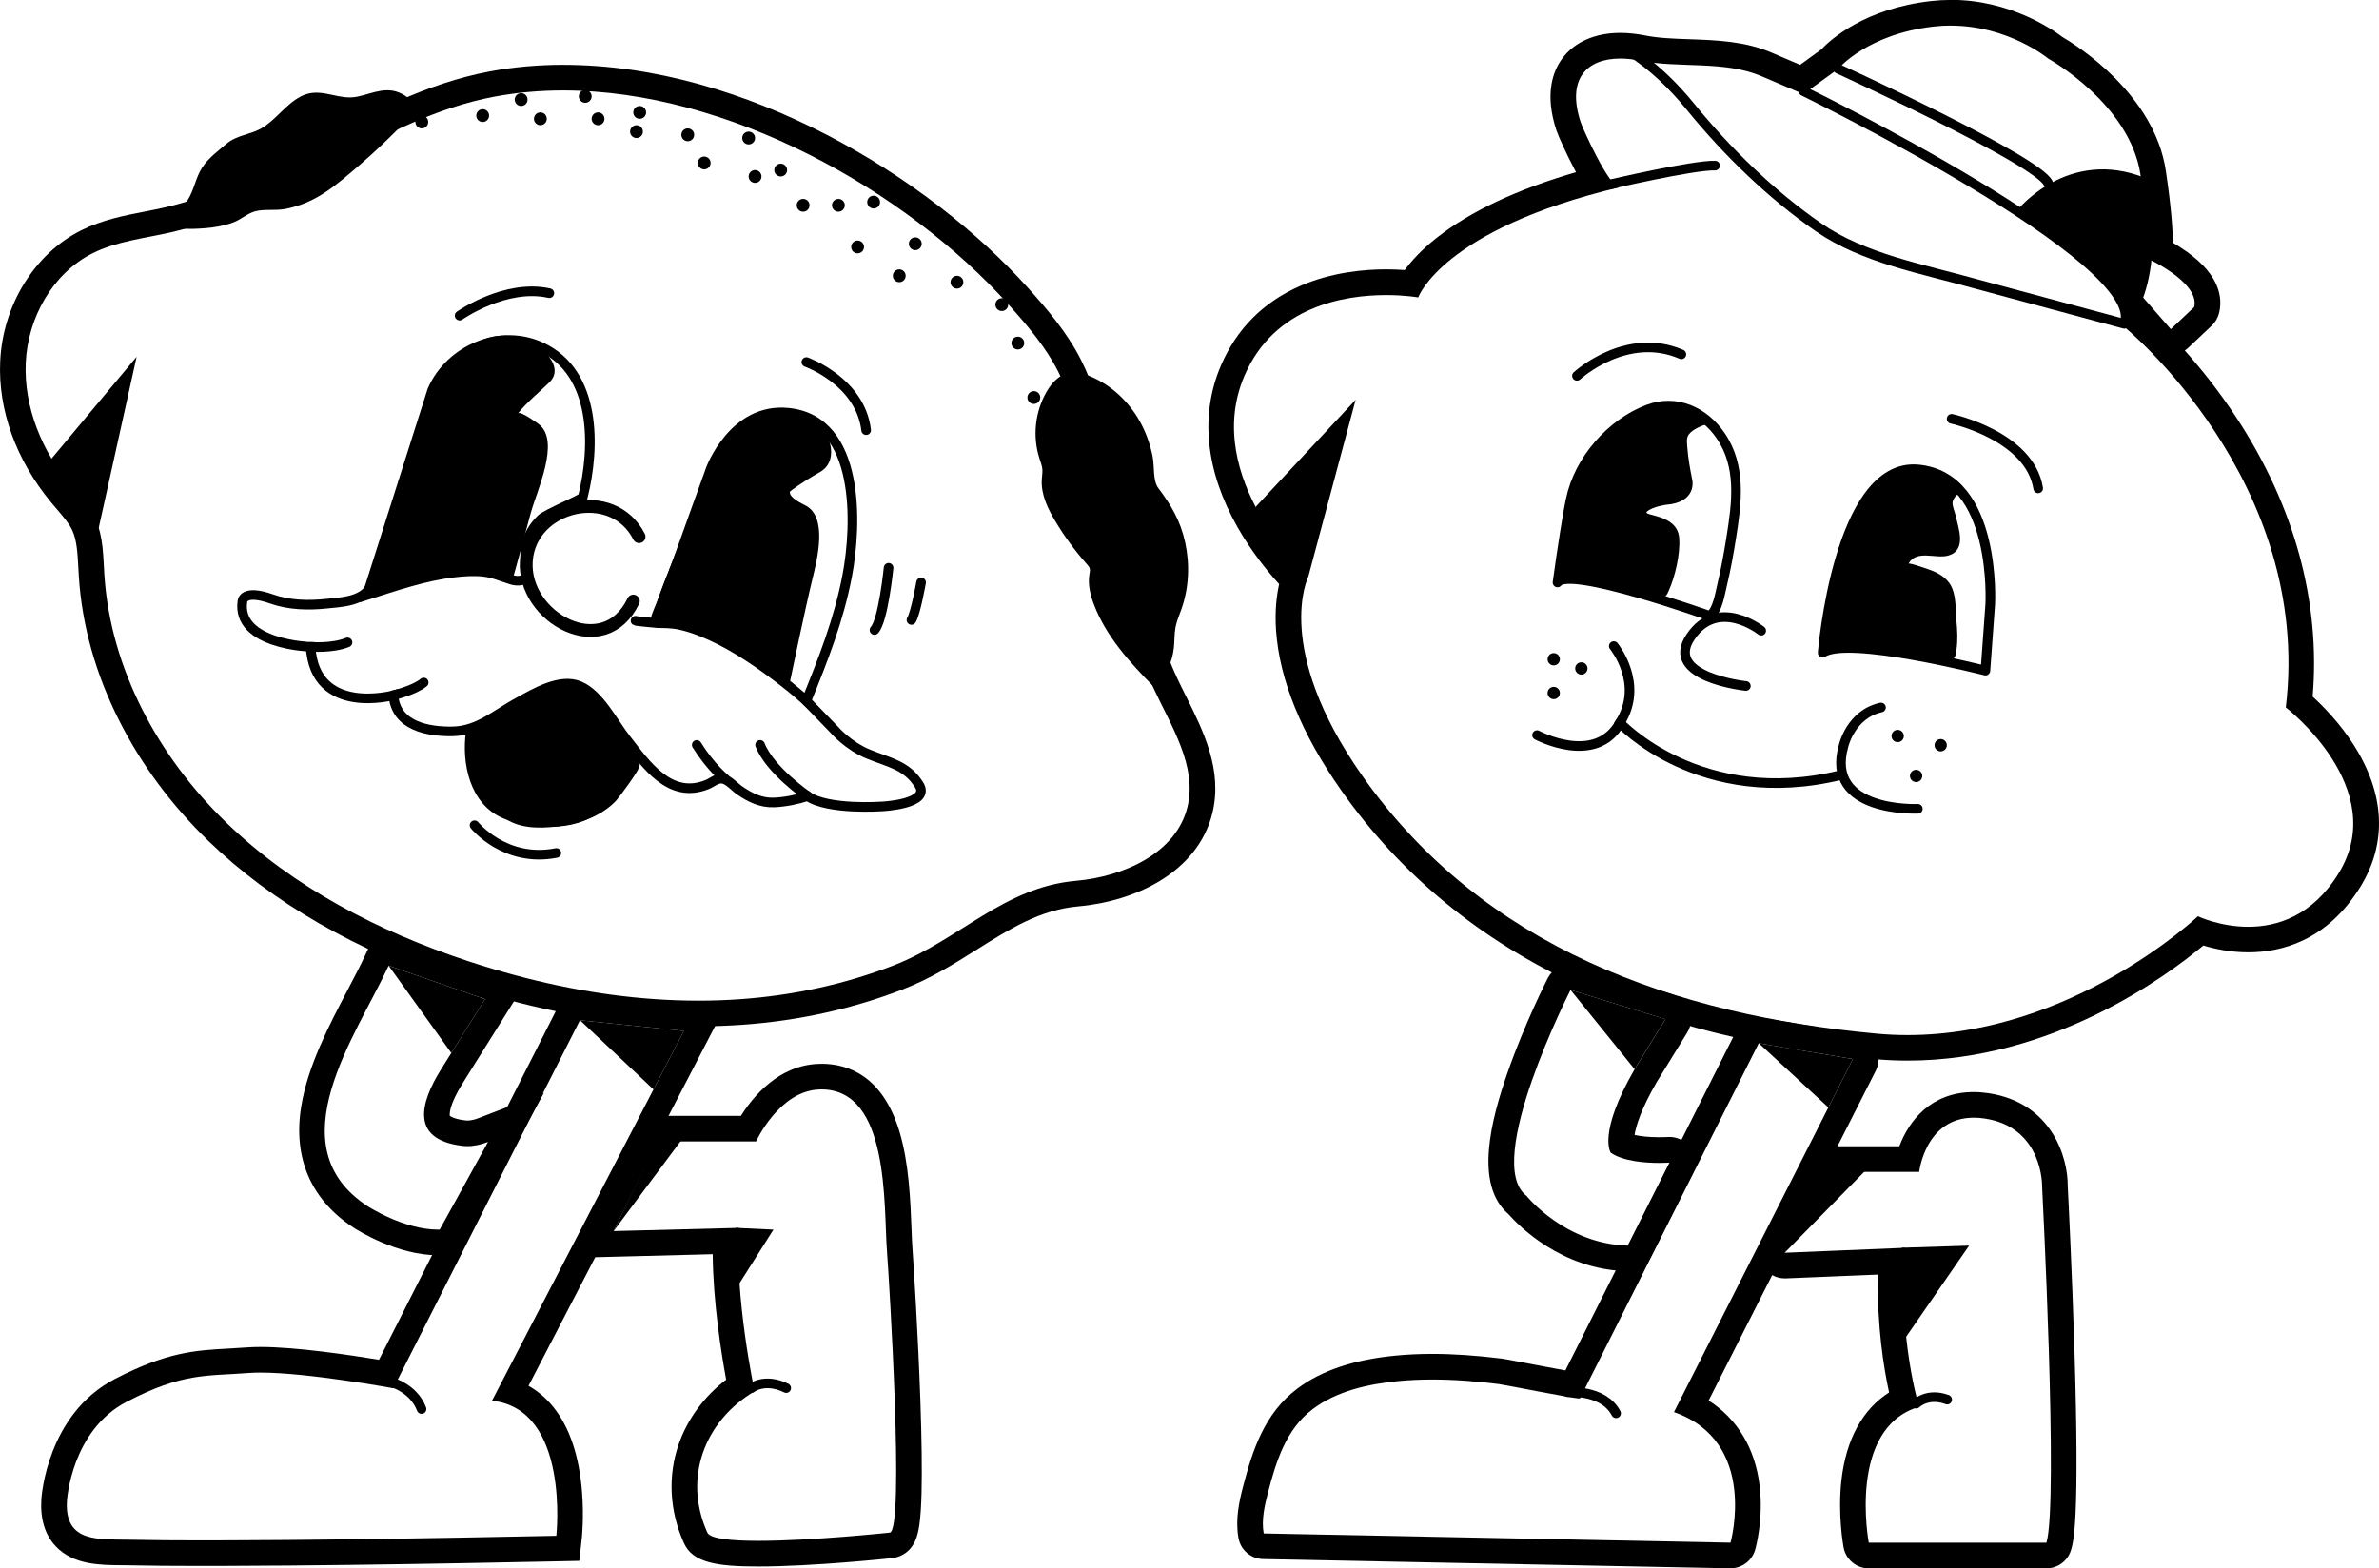 <?xml version="1.0" encoding="UTF-8"?><svg xmlns="http://www.w3.org/2000/svg" viewBox="0 0 742.44 489.51"><defs><style>.d,.e,.f,.g,.h,.i{stroke:#000;}.d,.e,.f,.h{stroke-miterlimit:10;}.d,.e,.g,.h,.i{fill:none;}.d,.e,.g,.i{stroke-width:3px;}.d,.h,.i{stroke-linecap:round;}.g,.i{stroke-linejoin:round;}.h{stroke-width:4px;}</style></defs><g id="a"/><g id="b"><g id="c"><g><g><path d="M175.8,28.23c51.28,0,106.64,30.91,139.06,66.96,5.77,6.41,11.44,13.04,15.35,20.73,3.51,6.89,5.49,14.44,7.45,21.92,3.77,14.41,7.55,28.82,11.32,43.22,3,11.45,6.03,22.98,11.01,33.71,5.55,11.94,13.71,24.36,10.58,37.15-3.53,14.42-19.95,21.7-34.73,23-22.6,1.98-36.38,18.36-56.74,26.31-15.29,5.97-31.54,9.45-47.9,10.63-4.41,.32-8.82,.47-13.24,.47-18.11,0-36.19-2.58-53.8-7.05-6.09-1.55-12.13-3.32-18.09-5.29-27.81-9.2-54.55-22.97-75.58-43.37-21.03-20.39-36-47.86-37.91-77.1-.39-5.94-.3-12.12-2.84-17.5-1.84-3.9-4.93-7.04-7.67-10.36-8.9-10.77-14.67-24.53-14.03-38.48,.64-13.95,8.34-27.84,20.82-34.11,7.55-3.79,16.18-4.66,24.42-6.54,35.75-8.16,65.02-35.64,101.07-42.37,7.02-1.31,14.19-1.93,21.44-1.93m0-8c-7.87,0-15.57,.69-22.91,2.06-19.85,3.71-37.52,13.18-54.6,22.35-15.71,8.43-30.56,16.39-46.78,20.09-1.99,.46-4.02,.85-6.16,1.27-6.62,1.29-13.47,2.62-20.07,5.93C10.76,79.22,.86,95.27,.06,112.82c-.69,15.13,4.94,30.73,15.85,43.94,.6,.72,1.21,1.44,1.83,2.16,1.94,2.27,3.78,4.41,4.78,6.53,1.47,3.11,1.69,7.29,1.93,11.71,.05,.97,.1,1.93,.16,2.89,1,15.22,5.25,30.35,12.63,44.95,6.92,13.69,16.24,26.26,27.69,37.37,19.95,19.34,46.4,34.56,78.64,45.22,6.21,2.06,12.48,3.89,18.64,5.45,19.07,4.84,37.83,7.3,55.77,7.3,4.63,0,9.28-.17,13.81-.49,17.63-1.27,34.53-5.02,50.24-11.15,8.57-3.35,15.85-7.93,22.89-12.36,10.13-6.37,19.69-12.39,31.63-13.44,9.1-.8,17.96-3.52,24.96-7.66,8.88-5.25,14.7-12.65,16.84-21.4,3.29-13.44-2.8-25.65-8.17-36.43-1.04-2.08-2.02-4.04-2.92-5.99-4.7-10.12-7.66-21.43-10.53-32.37l-5.66-21.61-5.66-21.61c-2.04-7.78-4.15-15.83-8.06-23.52-4.39-8.64-10.58-15.83-16.54-22.46-31.16-34.65-88.08-69.61-145.01-69.61h0Z"/><path class="d" d="M181.9,155.12c3.89-15.65,4.24-38.72-12.87-46.75-12.8-6.01-28.57,.65-34.16,13.48l-20.3,63.87c8.88-2.79,17.77-5.91,27.06-7,3.06-.36,6.16-.57,9.24-.25s5.84,1.59,8.83,2.5c1.78,.54,4.55,.52,4.9-1.84,.2-1.37-.53-2.99-.65-4.37s-.06-2.86,.17-4.16c.61-3.37,2.36-6.26,4.8-8.62,1.67-1.61,12.79-6.14,12.97-6.85Z"/><path class="h" d="M199.44,167.51c-8.19-16.2-33.94-10.16-35.18,7.56s24.21,31.67,33.39,12.54"/><path class="d" d="M251.65,113.01s16.83,5.95,18.66,21.26"/><path class="d" d="M143.44,98.51s14.31-10.07,28-7"/><path class="d" d="M277.31,177.23s-1.65,16.47-4.41,19.41"/><path class="d" d="M287.46,181.79s-1.71,9.65-3.01,11.72"/><path d="M170.21,110.05c2.65,2.72,4.3,6.31,1.23,9.3-3.24,3.15-6.98,6.17-9.79,9.68,.73-.86,5.94,2.94,6.53,3.4,6.81,5.29-.71,20.87-2.56,27.77s-3.71,13.73-5.61,20.58c0,0-17.99-4.93-45.44,3.93l20.3-63.87s4.91-9.7,15.09-14.48c6.71-3.16,15.09-1.6,20.24,3.69Z"/><path class="d" d="M204.9,194.16c-.41-.39-.37-1.19,.31-2.82,4.11-9.89,7.6-20,11.23-30.08l5.09-14.12,.25-.7s7.09-19.36,24.22-17.61c22.75,2.32,21.36,35.3,18.4,50.86-2.64,13.82-7.49,26.11-12.76,39.08-3.29-3-6.81-5.77-10.37-8.42-6.94-5.17-14.35-10-22.42-13.21-2.23-.88-4.51-1.64-6.86-2.13-1.17-.25-2.36-.36-3.56-.43-1.69-.1-3,.08-3.54-.43Z"/><path d="M258.62,137.06s2.94,7.11-2.77,10.31-9.25,5.98-9.25,5.98c0,0-1.23,1.49,4.65,4.36,7.16,3.49,3.8,16.78,2.37,22.67-2.48,10.19-7.13,32.64-7.13,32.64-9.26-6.82-19.33-13.56-30.06-17.77-3.02-1.18-6.09-2.13-9.36-1.94-2.54,.15-3.12-1.29-2.52-3.5,.75-2.82,1.72-5.45,2.78-8.19,2.84-7.36,5.91-14.63,9.03-21.88,2.35-5.48,4.75-10.94,7.17-16.39,.75-1.69,1.66-5.68,3.1-6.93,.04-.03,19.5-16.88,32.01,.62Z"/><path class="d" d="M148.1,257.59s9.52,11.81,25.53,8.65"/><path class="d" d="M251.65,218.77l8.69,8.98s4.25,5.03,10.78,7.68,11.88,3.43,15.7,9.54-11.71,6.75-11.71,6.75c0,0-16.68,1.19-23.08-3.22-3.34,1.08-6.94,1.82-10.44,1.97-4.11,.18-7.53-1.53-10.82-3.8-1.42-.98-3.41-3.25-5.11-3.57-1.91-.36-3.3,1.1-4.94,1.77-11.72,4.77-19.1-6.28-25.29-14.17-4.04-5.15-8.33-13.91-14.5-16.56-6.17-2.64-14.11,2.27-19.38,5.12-6.61,3.58-12.26,8.86-20.2,9.02-7.84,.15-17.83-1.66-18.57-11.27,0,0-24.54,6.7-25.84-15.11,0,0-23.27-.67-21.28-14.24,0,0,.2-3.85,9.09-.71,5.47,1.93,11.37,2.07,17.09,1.48,4.36-.45,11.16-.66,13.61-5.06"/><path class="d" d="M205.44,194.51s-6.9-.59-7.1-.76"/><path class="d" d="M96.94,201.89s6.81,.55,11.51-1.38"/><path class="d" d="M122.78,217s6.54-1.52,9.45-3.97"/><path class="d" d="M226.3,243.1s-4.55-3.66-8.86-10.59"/><path class="d" d="M252.03,248.49s-11.74-8.06-14.82-15.99"/><circle cx="131.64" cy="38.08" r="2"/><circle cx="219.77" cy="50.86" r="2"/><circle cx="267.64" cy="77.08" r="2"/><circle cx="235.64" cy="55.08" r="2"/><circle cx="243.64" cy="53.08" r="2"/><circle cx="250.64" cy="64.08" r="2"/><circle cx="261.64" cy="64.08" r="2"/><circle cx="272.64" cy="63.08" r="2"/><circle cx="233.64" cy="43.08" r="2"/><circle cx="214.64" cy="42.08" r="2"/><circle cx="198.64" cy="41.08" r="2"/><circle cx="199.64" cy="35.08" r="2"/><circle cx="186.64" cy="37.08" r="2"/><circle cx="182.64" cy="30.08" r="2"/><circle cx="168.64" cy="37.08" r="2"/><circle cx="162.64" cy="31.08" r="2"/><circle cx="150.64" cy="36.08" r="2"/><circle cx="285.64" cy="76.08" r="2"/><circle cx="280.64" cy="86.08" r="2"/><circle cx="298.64" cy="88.08" r="2"/><path d="M145.22,229.95c-.98,10.68,2.56,22.77,13.56,26.1,9.84,2.98,21.68,3.4,29.96-3.79,4.37-3.79,7.7-9.74,10.71-14.82l-16.86-22.39c-1.84-2.45-6.09-2.11-8.62-1.25-4.27,1.45-8.79,3.62-12.75,5.81-3.93,2.17-7.36,5.14-11.51,6.9-1.6,.68-4.26,1.09-4.48,3.43Z"/><circle cx="312.64" cy="95.08" r="2"/><circle cx="317.64" cy="107.08" r="2"/><circle cx="322.64" cy="124.08" r="2"/><path class="e" d="M157.43,253.23c-2.87-3.88,6.74-8.67,9.38-10.12,6.74-3.71,13.53-5.97,21.29-6.31,5.04-.22,9.99,1.78,9.99,1.78,.66,.35-6.17,9.52-6.88,10.28-3.99,4.23-9.7,6.4-15.33,7.3s-12.45,1.34-17.21-1.8c-.55-.36-.96-.74-1.24-1.12Z"/><path class="f" d="M110.35,30.85c-.29,.03-.59,.05-.88,.06-5.41,.12-10.16-3.15-15.45-.32-4.73,2.53-7.69,7.37-12.36,10-3.41,1.92-7.63,2.06-10.68,4.69-2.5,2.16-5.51,4.32-7.41,7.21-2.04,3.11-2.52,6.97-4.52,10.13-1.01,1.59-5.73,5.28-4.24,7.37,1.02,1.43,7.47,.86,9.17,.74,2.81-.2,5.91-.77,8.56-1.74,2.48-.91,4.47-2.88,7.06-3.54,2.96-.75,6.19-.15,9.22-.7,9.63-1.77,15.92-7.49,23.07-13.62,4.94-4.24,9.62-8.77,14.18-13.42,3.34-3.4,3.02-6.36-1.71-8.35s-9.47,.98-14.01,1.5Z"/><path class="f" d="M334.19,116.78c1.9-.23,3.83,.32,5.62,1.04,6.52,2.63,11.95,7.7,15.41,13.83,1.87,3.32,3.18,6.95,3.96,10.68,.68,3.31,0,7.76,1.9,10.3,3.98,5.31,6.81,10.05,8.28,16.69,1.5,6.8,1.2,14.02-1.12,20.6-.66,1.87-1.47,3.71-1.86,5.66-.42,2.16-.31,4.39-.54,6.58-.48,4.38-2.44,8.58-5.48,11.77-7.4-7.5-14.7-15.51-18.47-25.35-1.12-2.93-1.92-6.1-1.42-9.21,.11-.7,.29-1.42,.09-2.1-.17-.57-.58-1.03-.97-1.48-3.66-4.12-6.95-8.58-9.79-13.31-2.35-3.9-4.45-8.23-4.18-12.78,.06-1.12,.27-2.23,.17-3.35-.11-1.15-.55-2.24-.9-3.34-2.2-6.73-1.39-14.38,2.17-20.51,1.5-2.59,3.7-5.05,6.63-5.63,.18-.04,.35-.06,.53-.08Z"/><path d="M121.29,301.42l30.08,10.43s-13.68,21.86-13.69,21.87c-6.73,10.75-9.51,21.93,6.47,23.91,.59,.07,1.17,.11,1.74,.11,2.21,0,4.33-.51,6.41-1.32-4.98,9.15-10.06,18.26-15.09,27.38-.16,0-.32,0-.48,0-10.77,0-21.97-7.29-21.97-7.29-28.88-18.81-3.6-53.21,6.52-75.09h0m0-8h-5.12l-2.15,4.64c-1.51,3.27-3.43,6.93-5.46,10.81-5.83,11.13-12.45,23.74-14.53,36.37-2.66,16.13,3,29.26,16.37,37.97,1.36,.89,13.6,8.59,26.34,8.59,.21,0,.43,0,.64,0l4.62-.09,2.23-4.04c1.62-2.93,3.24-5.86,4.86-8.79,3.37-6.1,6.86-12.4,10.25-18.63l10.41-19.13-20.32,7.85c-1.35,.52-2.51,.78-3.52,.78-.26,0-.51-.02-.76-.05-3.44-.43-4.55-1.25-4.76-1.43-.07-.4-.36-3.19,4.09-10.3h0s.41-.65,13.69-21.87l5.33-8.51-9.49-3.29-15.04-5.21-10.34-3.59q-5.97-2.07-7.32-2.07h0Zm23.18,44.54h0Zm0,0h0Zm0,0h0Zm0,0h0Z"/><path d="M181.02,318.45l32.39,3.33-59.86,115.42c24.42,2.62,20.07,42.16,20.07,42.16-10.07,.22-20.14,.41-30.21,.58-23.94,.41-47.88,.76-71.82,.83-3.08,0-6.16,.02-9.24,.02-7.2,0-14.4-.04-21.59-.2-9.83-.21-20.64,1.11-19.87-12.05,.02-.34,1.36-22.05,18.68-31.03,17.45-9.05,24.55-7.95,38.11-8.97,1.1-.08,2.31-.12,3.62-.12,14.84,0,41.45,4.89,41.45,4.89l58.24-114.87m-4.65-8.52l-2.49,4.9-55.57,109.6c-8.9-1.47-25.83-4-36.98-4-1.54,0-2.96,.05-4.22,.14-2.04,.15-3.94,.26-5.78,.36-10.28,.56-19.16,1.05-35.42,9.48-21.18,10.99-22.92,36.58-22.98,37.66-.36,6.11,1.14,11.01,4.47,14.55,5.46,5.83,13.8,5.88,20.5,5.93,.91,0,1.82,.01,2.72,.03,6.29,.14,13.2,.2,21.76,.2,3.09,0,6.17,0,9.26-.02,25.5-.08,50.67-.47,71.93-.84,8.26-.14,19.16-.34,30.24-.58l7.01-.15,.77-6.97c.03-.27,.71-6.62,.08-14.56-.9-11.29-3.91-20.2-8.96-26.48-2.21-2.75-4.81-4.97-7.74-6.62l55.55-107.12,5.41-10.44-11.7-1.2-32.4-3.33-5.47-.56h0Z"/><path d="M256.36,340.04c21.35,0,19.36,36.24,20.45,50.59,.62,8.24,5.58,87.24,.85,87.74-.01,0-24.14,2.57-40.99,2.57-8.43,0-15.04-.64-15.91-2.57-7.75-17.14-.75-34.98,14.74-44.1,0,0-6.34-29.35-4.85-51.02l-39.14,1,13.85-27.97h30.59s7.16-15.75,19.68-16.22c.25,0,.49-.01,.73-.01m0-8h0c-.34,0-.69,0-1.04,.02-12.28,.47-20.26,10.13-24.09,16.22h-30.85l-2.2,4.45-13.85,27.97-5.89,11.89,13.26-.34,30.72-.79c.13,15.02,2.7,31.04,4.2,39.15-6.86,5.26-12.02,12.22-14.77,20.05-3.5,9.97-2.93,20.98,1.61,31,2.77,6.11,10.29,7.27,23.2,7.27,17.01,0,40.83-2.51,41.84-2.62,1.27-.14,5.53-.98,7.44-6.18,.42-1.15,.73-2.5,.98-4.23,.35-2.45,.57-5.76,.68-10.11,.17-6.97,.05-16.62-.37-28.69-.72-20.67-2.12-42.7-2.45-47.09-.14-1.81-.22-4.05-.32-6.65-.33-8.54-.78-20.23-3.71-30.04-5.27-17.6-16.17-21.3-24.39-21.3h0Z"/><polygon points="121.29 301.42 140.85 328.67 151.37 311.85 121.29 301.42"/><polygon points="181.02 318.45 203.94 340.04 213.41 321.78 181.02 318.45"/><polygon points="228.99 403.37 241.38 383.8 229.64 383.25 228.99 403.37"/><path class="d" d="M121.77,431.32s7.22,1.71,9.79,8.48"/><path class="d" d="M234.49,433.26s4.09-3.31,10.87,0"/><polygon points="191.5 384.25 214.64 353.2 207.11 352.08 191.5 384.25"/><polygon points="30.75 165.03 42.64 111.36 12.65 147.26 30.75 165.03"/></g><g><path d="M608.82,8c18,0,30.38,10.28,30.38,10.28,0,0,25.54,14.09,28.82,36.34,3.28,22.24,1.65,25.81,1.65,25.81,0,0,17.03,7.6,15.08,15.43l-7.29,6.88-10.66-12.21-3.85,11.5s58.91,48.06,50.4,118.78c0,0,32.84,25.19,16.48,51.79-8.21,13.34-19.22,16.67-28.17,16.67s-15.73-3.28-15.73-3.28c0,0-39.12,37.08-90.57,37.08-3.2,0-6.45-.14-9.74-.45-62.93-5.83-122.68-26.76-160.45-80.44-27.98-39.77-16.93-62.02-16.93-62.02,0,0-33.5-31.03-19.88-62.85,9.32-21.77,31.27-25.21,44.22-25.21,5.97,0,10.03,.73,10.03,.73,0,0,7.42-21.22,62.94-34.41-.06,.01-.11,.02-.17,.02-3.16,0-11.38-18.14-12.08-20.29-4.46-13.53,1.91-19.87,12.35-19.87,1.96,0,4.07,.22,6.27,.66,11.97,2.4,26.24-.1,37.77,4.83,7.56,3.23,13.12,5.6,13.12,5.6l10.87-7.89s9-10.84,29.83-13.2c1.82-.21,3.59-.3,5.31-.3m0-8c-2.07,0-4.16,.12-6.21,.35-20.64,2.34-31.32,12.01-34.3,15.16l-6.53,4.74c-2.3-.98-5.4-2.3-8.94-3.82-8.32-3.56-17.09-3.86-25.57-4.16-4.96-.17-9.65-.34-13.77-1.16-2.72-.54-5.36-.82-7.84-.82-7.95,0-14.42,2.89-18.21,8.12-2.84,3.93-5.45,10.98-1.74,22.24,.62,1.87,3.16,7.48,5.65,12.18,.17,.31,.33,.62,.49,.93-18.48,5.39-33.09,12.27-43.54,20.53-4.78,3.78-7.9,7.26-9.91,10.01-1.65-.12-3.61-.21-5.81-.21-6.78,0-16.91,.88-26.65,5.1-11.6,5.02-19.99,13.42-24.93,24.97-6.59,15.4-4.78,32.85,5.23,50.46,4.46,7.84,9.6,14.04,12.96,17.71-.77,3.42-1.4,8.29-.97,14.48,1.08,15.46,7.94,32.27,20.39,49.97,18.48,26.27,43.37,46.74,73.98,60.83,26.03,11.98,57.08,19.71,92.27,22.97,3.45,.32,6.98,.48,10.48,.48,45.2,0,80.85-26.38,92.27-35.93,3.45,1.05,8.38,2.13,14.04,2.13,10.21,0,24.57-3.55,34.98-20.48,8.41-13.68,7.66-29.02-2.18-44.38-4.27-6.67-9.39-11.89-12.73-14.95,2.5-29.44-5.65-59.41-23.7-86.95-5.56-8.48-11.28-15.57-16.21-21.08,.4-.26,.78-.56,1.13-.89l7.29-6.88c1.11-1.05,1.9-2.4,2.27-3.88,1.16-4.64,.37-11.71-9.91-19.09-1.55-1.11-3.12-2.09-4.52-2.91,0-4.42-.53-11.33-2.15-22.34-3.55-24.08-27.95-39.31-32.25-41.83-3.04-2.32-16.38-11.63-34.86-11.63h0Z"/><path class="d" d="M492.14,117.31s15.4-14.18,32.59-6.71"/><path class="d" d="M609.06,130.73s24.39,5.27,27.02,21.7"/><path class="d" d="M544.85,214.11s-25.81-2.68-17.25-15.33,22.04-1.92,22.04-1.92"/><path class="d" d="M574.56,241.91c-44.02,10.74-69.01-16.29-69.01-16.29,7.73-12.26-1.92-23.96-1.92-23.96"/><path class="d" d="M479.68,229.45s18.27,9.78,25.88-3.83"/><path class="d" d="M598.52,252.45s-29.09,1.33-23.2-19.56c0,0,2.18-9.95,11.7-12.06"/><circle cx="484.89" cy="205.77" r="1.92"/><circle cx="592.23" cy="229.73" r="1.92"/><circle cx="597.98" cy="242.19" r="1.92"/><circle cx="605.65" cy="232.6" r="1.92"/><circle cx="484.89" cy="216.31" r="1.92"/><circle cx="493.51" cy="208.64" r="1.92"/><path class="g" d="M568.81,203.73s4.86-59.45,29.71-57.22,22.59,42.16,22.59,42.16l-1.5,20.65s-43.06-10.98-50.8-5.59Z"/><path d="M612.62,154.28c-1.51-1.12-3.14,1.44-3.26,2.48-.13,1.18,.71,3.02,.97,4.18,.89,4.03,3.54,10.87-2.4,12.49-3.87,1.05-9.84-1.96-12.32,2.5,.21-.38,6.95,2,7.66,2.31,2.58,1.11,4.95,2.75,6.01,5.46,1.25,3.2,.97,6.78,1.29,10.14,.29,2.99,.45,6.02,0,9-.41,2.66-.39,2.92-2.62,2.87-3.01-.07-6.26-1.01-9.23-1.49l-15.88-2.57h-10.18l-3.85,2.08,6.39-32.19,8.35-18.1,7.94-6.51,10.19,.1c3.64,2.4,7.45,4.66,10.94,7.25Z"/><path class="i" d="M486.07,181.81c.7-5.14,1.45-10.27,2.27-15.39,.56-3.51,1.12-7.04,1.85-10.52,2.57-12.29,12.54-23.71,24.12-28.11,8.82-3.35,17.5,.68,22.64,8.16,6.6,9.61,5.07,21.01,3.34,31.85-.79,4.94-1.66,9.88-2.84,14.74-.69,2.83-1.36,7.74-3.79,9.73,0,0-43.99-15.73-47.58-10.46Z"/><path d="M534.23,132.65c-1.34-.92-5,1.06-6.06,1.86-1.97,1.49-1.79,2.64-1.6,5.05,.27,3.48,.88,6.99,1.59,10.41,0,0,1.42,6.83-8.23,7.59,0,0-4.02,.51-5.88,2.07s9.38,.57,9.99,8.26c.4,5-1.29,12.25-3.39,16.8-.9,1.95-1.17,1.73-3.35,1.5-1.71-.18-3.42-.55-5.1-.88-4.57-.91-9.11-1.97-13.63-3.1-3.57-.9-7.29,.17-10.69-.55-3.79-.8,.32-11.82,.72-14.07l3.3-18.59,11.73-15.58,13.32-6.82,10.59,1.43,6.68,4.62Z"/><path class="i" d="M502.09,57.63s26.5-6.18,33.16-5.94"/><path class="i" d="M562.81,28.43s108.1,52.78,100.15,72.65l-46.78-12.6c-16.06-4.5-34.64-7.85-48.55-17.46-14.84-10.25-28.61-23.62-39.97-37.59-5.5-6.76-11.84-12.93-19.23-17.6"/><path class="i" d="M573.68,21.5s62.18,28.46,65.52,35.68"/><path d="M629.61,65.55s15.76-19.75,39.94-9.97c0,0,6.9,25.47-3.56,43.5,0,0-14.82-18.97-36.38-33.53Z"/><path d="M408.25,180.16l14.82-55.38-31.21,33.44s5.18,23.84,10.53,22.52,5.86-.57,5.86-.57Z"/><path d="M490.14,308.99l29.6,9.13-9.6,15.61c-11.66,20.13-7.45,26.07-7.45,26.07,3.96,2.75,11.03,3.18,15.13,3.18,1.92,0,3.19-.1,3.19-.1l-13.04,25.91c-19.57-.51-31.59-15.55-31.59-15.55-13.77-10.31,13.76-64.26,13.76-64.26m0-8c-2.94,0-5.73,1.63-7.13,4.36-.29,.57-7.19,14.15-12.47,29.26-5.14,14.71-10.61,35.13,.24,44.39,3.05,3.47,16.43,17.25,36.98,17.79,.07,0,.14,0,.21,0,3.02,0,5.78-1.7,7.15-4.4l13.04-25.91c1.3-2.58,1.11-5.65-.5-8.05-1.49-2.23-3.99-3.55-6.65-3.55-.2,0-.4,0-.6,.02h0s-1.04,.07-2.59,.07c-3.42,0-5.95-.32-7.71-.72,.44-2.71,1.95-7.9,6.89-16.44l9.55-15.51c1.3-2.11,1.55-4.7,.67-7.01-.87-2.32-2.77-4.1-5.13-4.83l-29.6-9.13c-.78-.24-1.57-.36-2.36-.36h0Z"/><path d="M548.87,325.61l29.38,4.95-55.83,110.19c26.51,9.28,17.64,40.76,17.64,40.76l-145.68-2.88c-.75-4.21,.27-8.68,1.33-12.74,2.54-9.71,5.61-19.8,13.96-26.06,7.58-5.68,17.33-7.84,26.58-8.74,3.58-.35,7.18-.5,10.78-.5,6.89,0,13.8,.56,20.61,1.4,2.04,.25,23.07,4.51,25.27,4.51,.11,0,.17-.01,.18-.03,.02-.04,55.78-110.85,55.78-110.85m0-8c-2.98,0-5.77,1.67-7.14,4.4,0,0-42.22,83.92-53.2,105.72-3.59-.64-8.3-1.55-11.39-2.13-5.56-1.06-7.59-1.44-8.52-1.56-8-.98-15.06-1.46-21.59-1.46-3.99,0-7.88,.18-11.56,.54-13.04,1.27-23.05,4.64-30.6,10.3-10.26,7.69-13.98,19.26-16.9,30.44-1.25,4.79-2.5,10.39-1.47,16.17,.67,3.76,3.9,6.51,7.72,6.59l145.68,2.88c.05,0,.11,0,.16,0,3.57,0,6.72-2.38,7.7-5.83,.27-.96,2.62-9.71,1.37-20.03-1.41-11.63-6.96-20.78-15.9-26.51l52.17-102.96c1.15-2.27,1.15-4.95,0-7.22s-3.3-3.86-5.81-4.28l-29.38-4.95c-.45-.07-.89-.11-1.33-.11h0Z"/><path d="M615.96,348.85c1.09,0,2.25,.09,3.48,.28,18.31,2.8,17.86,21.25,17.86,21.25,0,0,5.13,98.88,1.35,111.14h-55.44s-6.78-35.79,15.73-42.43c0,0-6.59-20.73-4.5-49.62l-37.47,1.55,12.84-25.24h29.13s1.9-16.92,17.01-16.92m0-8h0c-13.29,0-20.21,8.95-23.2,16.92h-22.94c-3.01,0-5.77,1.69-7.13,4.37l-12.84,25.24c-1.29,2.53-1.14,5.56,.4,7.95,1.48,2.3,4.02,3.68,6.73,3.68,.11,0,.22,0,.33,0l28.76-1.19c-.3,16.28,1.85,29.33,3.49,36.8-8.22,5.19-13.41,14.6-14.86,27.27-1.24,10.86,.59,20.71,.66,21.12,.72,3.78,4.02,6.51,7.86,6.51h55.44c3.51,0,6.61-2.29,7.65-5.65,.82-2.67,2.75-8.93,1.09-62.77-.76-24.56-1.94-48.07-2.09-50.87,.09-8.91-4.91-25.99-24.65-29.01-1.6-.24-3.17-.37-4.69-.37h0Z"/><polygon points="490.14 308.99 510.13 333.72 519.73 318.11 490.14 308.99"/><polygon points="556.98 391 582.71 364.81 567.95 362.23 556.98 391"/><polygon points="593.49 389.45 614.52 388.79 593.2 419.66 593.49 389.45"/><polygon points="548.87 325.61 570.6 345.67 578.25 330.56 548.87 325.61"/><path class="i" d="M489.26,434.55s11.07-1.01,15.09,6.58"/><path class="i" d="M597.99,438.12s3.58-3.54,9.69-1.26"/></g></g></g></g></svg>